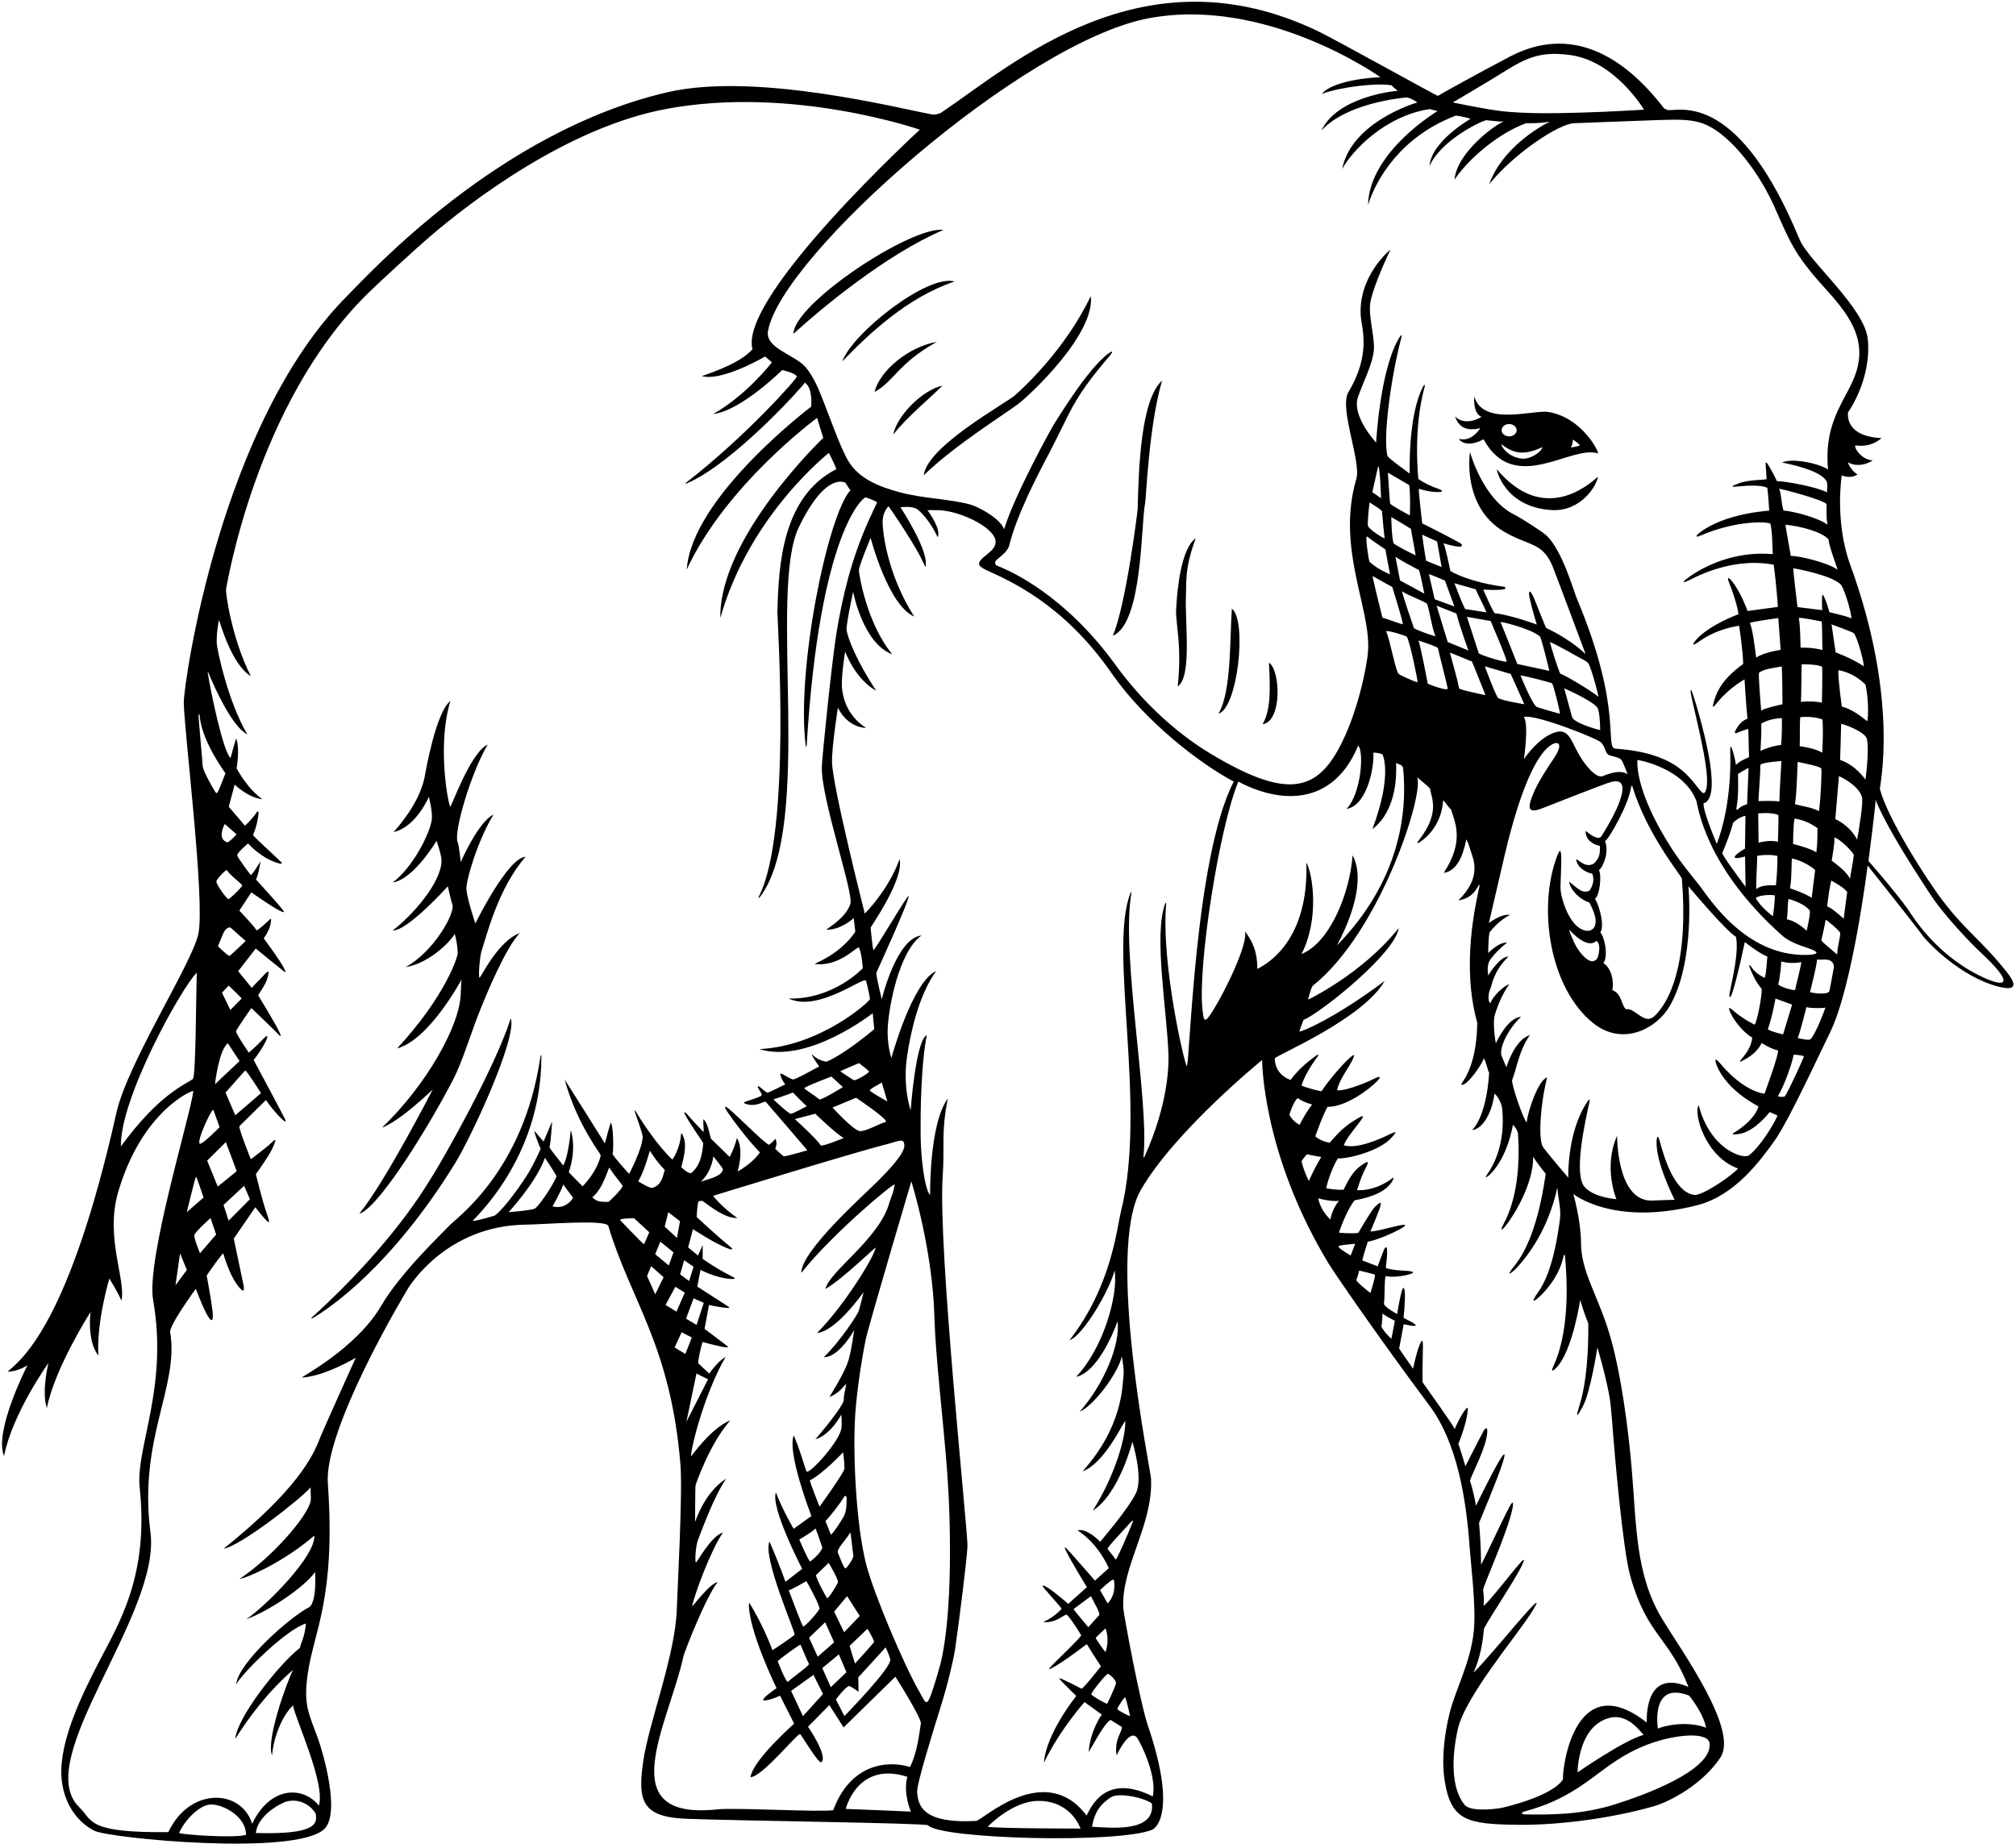 <?xml version="1.0" encoding="UTF-8"?>
<svg xmlns="http://www.w3.org/2000/svg" xmlns:xlink="http://www.w3.org/1999/xlink" width="493pt" height="451pt" viewBox="0 0 493 451" version="1.1">
<g id="surface1">
<path style=" stroke:none;fill-rule:nonzero;fill:rgb(0%,0%,0%);fill-opacity:1;" d="M 490.73 237.723 C 484.652 230.07 480.949 227.93 475.168 220.402 C 471.043 215.027 461.516 200.004 459.723 192.996 C 459.562 192.371 464.648 171.535 452.438 138.059 C 448.602 127.547 450.391 116.246 450.391 116.246 C 450.391 116.246 452.312 117.25 454.258 116.043 C 452.59 115.117 451.75 112.949 451.941 113.074 C 453.055 113.816 455.465 114.188 457.969 112.613 C 454.906 112.426 453.055 108.902 453.844 108.938 C 455.93 109.273 458.434 108.715 460.102 107.141 C 450.812 106.73 451.941 100.832 451.941 100.832 C 451.941 100.832 457.699 92.848 456.762 83.023 C 456.02 75.23 442.312 63.953 440.066 58.535 C 425.316 22.93 411.441 27.008 408.102 26.938 C 407.855 26.934 407.047 26.652 406.891 26.449 C 396.773 13.262 383.922 6.191 369.305 13.812 C 362.422 17.398 351.656 23.348 351.617 23.453 C 351.57 23.582 326.762 9.785 322.453 7.703 C 279.477 -13.047 247.406 15.984 230.16 27.555 C 229.879 27.746 228.766 28.133 228 28 C 220.676 26.73 185.117 17.508 163.281 22.547 C 121.945 32.086 90.234 67.035 85.016 72.25 C 53.828 103.43 45 167.008 44.945 171.629 C 44.871 177.43 50.238 220.371 48.504 228.438 C 46.973 235.578 31.195 260.004 28.477 272.125 C 17.047 323.062 5.598 332.352 1.844 335.473 C 4.297 335.504 6.711 333.922 6.711 333.922 C 6.711 333.922 -1.574 350.039 0.992 356.129 C 3 345.711 11.855 333.344 11.855 333.344 C 11.855 333.344 10.094 340.262 11.461 344.375 C 13.387 334.578 22.148 320.867 22.148 320.867 C 22.148 320.867 21.168 327.785 24.051 331.555 C 23.59 323.074 26.746 312.688 26.746 312.688 C 26.746 312.688 28.598 315.656 29.703 318.094 C 30.824 312.871 25.633 302.672 28.914 291.484 C 34.789 271.469 47.328 266.441 47.277 266.859 C 46.574 272.801 35.715 308.113 37.441 317.934 C 41.215 339.402 33.121 354.031 34.164 363.891 C 36.469 385.66 28.863 397.387 24.148 406.559 C 20.496 413.656 14.492 425.469 15.023 434.492 C 15.367 440.262 18.285 445.277 23.035 447.742 C 26.602 449.594 72.383 454.047 79.316 447.312 C 83.312 443.43 79.004 428.648 77.781 425.27 C 75.527 419.027 74.195 417.148 75.219 409.629 C 76.648 399.137 82.168 391.094 80.172 362.777 C 79.246 349.605 98.344 317.477 99.719 315.219 C 100.051 314.672 109.082 299.75 128.59 299.516 C 133.402 299.457 148.27 298.172 148.77 299.852 C 154.191 318.066 164.023 329.012 166.402 358.254 C 166.965 365.18 165.625 389.52 165.512 393.531 C 165.191 404.773 158.562 421.625 157.27 430.934 C 155.984 440.152 156.758 444.375 167.684 444.82 C 179.691 445.312 226.469 445.867 226.953 446.422 C 229.883 449.781 273.547 450.961 281.809 447.492 C 282.293 447.285 288.133 443.844 280.652 421.855 C 278.785 416.363 274.746 394.66 274.684 393.246 C 274.219 382.996 282.012 372.98 281.48 361.66 C 281.387 359.605 270.352 306.027 278.969 291.047 C 287.266 276.625 308.645 259.25 308.645 259.25 C 308.645 259.25 308.602 282.141 324.902 309.027 C 326.312 311.344 337.047 327.035 349.535 343.73 C 356.238 352.684 358.566 366.238 359.43 378.852 C 359.703 382.82 360.984 392.945 360.422 398.766 C 359.656 406.648 355.898 413.203 354.469 419.086 C 353.219 424.227 352.434 430.301 353.32 435.746 C 354.883 445.352 358.988 446.148 371.078 446.297 C 381.574 446.43 394.438 444.609 404.336 441.793 C 408.266 440.676 416.32 436.484 420.719 429.832 C 425.215 423.031 411.16 403.715 406.453 395.914 C 399.898 385.059 400.223 373.176 398.992 358.801 C 398.215 349.766 396.391 335.332 393.469 325.855 C 390.598 316.52 386.641 310.957 386.625 303.977 C 386.613 298.449 384.742 292.016 384.742 292.016 C 384.742 292.016 394.547 300.027 415.086 294.754 C 424.238 292.406 430.402 283.941 433.902 279.07 C 437.469 274.102 445.023 257.547 447.43 252.723 C 453.055 241.449 456.719 211.684 456.719 211.684 C 456.719 211.684 468.891 226.969 469.871 228.438 C 471.043 230.188 479.227 238.848 488.668 241.297 C 494.074 242.695 492.469 239.918 490.73 237.723 Z M 453.215 154.816 C 453.766 154.758 455.559 160.488 455.809 162.961 C 452.594 160.859 448.902 159.57 448.902 159.57 L 447.891 152.707 C 447.891 152.707 453.574 154.777 453.215 154.816 Z M 450.242 143.051 C 451.645 145.445 452.996 151.32 452.715 151.211 C 450.523 150.383 449.074 150.199 447.34 149.707 C 447.34 149.707 447.031 148.301 446.492 146.969 C 445.797 145.25 445.566 144.754 445.551 146.926 C 445.539 148.027 445.613 149.227 445.613 149.227 L 439.57 148.477 C 439.57 148.477 438.602 140.543 438.516 138.98 C 440.172 139.258 448.137 140.797 450.242 143.051 Z M 434.852 240.797 C 435.344 238.82 435.562 236.012 435.594 235.164 C 436.902 235.5 438.512 235.68 440.473 235.312 C 440.684 235.273 438.961 241.957 438.988 242.094 C 439.035 242.309 436.211 241.789 434.852 240.797 Z M 438.246 245.699 L 436.043 252.984 C 436.043 252.984 433.297 252.379 432.309 251.762 C 433.422 248.629 434.18 244.223 434.18 244.223 Z M 415.738 216.762 C 413.617 214.047 411.207 211.242 408.934 207.73 C 399.41 193.016 400.434 185.852 400.434 185.852 C 400.434 185.852 411.793 187.699 414.871 195.984 C 415.211 196.895 416.727 211.84 435.895 228.879 C 437.637 230.426 440.449 231.305 442.312 231.945 C 445.684 233.105 443.977 233.52 441.625 233.555 C 426.77 233.785 417.941 219.586 415.738 216.762 Z M 392.113 235.559 C 393.453 233.543 392.195 228.746 391.352 228.074 C 392.609 226.004 390.621 220.348 390.012 219.852 C 391.262 218.984 391.703 213.934 391.004 212.805 C 392.031 212.168 393.598 208.227 392.484 205.754 C 393.383 205.305 398.285 196.82 398.871 192.535 C 398.934 192.098 399.098 192.035 399.199 192.367 C 402.723 203.965 410.75 213.637 411.289 214.875 C 412.879 234.352 408.828 243.227 405.984 246.93 C 403.914 249.633 402.996 249.867 400.273 247.883 C 399.387 247.238 398.527 246.652 397.633 246.844 C 396.375 245.754 396.691 243.102 394.285 242.141 C 394.734 240.047 394.094 236.797 392.113 235.559 Z M 390.883 233.59 C 390.438 235.531 388.551 236.164 385.73 231.938 C 384.824 230.578 383.633 227.395 383.695 227.359 C 383.758 227.324 388.008 232.395 390.383 230.117 C 391.301 230.648 391.172 232.34 390.883 233.59 Z M 337.953 124.98 C 337.953 124.98 338.441 130.867 338.625 131.609 C 338.715 131.965 334.895 129.605 334.543 128.641 C 334.297 127.961 334.914 122.891 334.914 122.891 C 334.914 122.891 337.215 124.238 337.953 124.98 Z M 335.594 120.375 L 337 114.113 C 337.449 113.492 337.73 121.855 337.73 121.855 Z M 338.844 134.488 C 338.922 135.57 340.027 140.566 339.887 140.484 C 339.176 140.066 336.957 139.266 334.914 137.41 C 334.742 137.254 333.699 130.656 334.359 131.238 C 335.348 132.117 338.832 134.316 338.844 134.488 Z M 348.734 137.117 C 348.734 137.117 348.223 134.156 347.77 130.77 L 351.41 132.426 C 351.613 133.148 352.191 137.008 352.555 138.676 C 352.555 138.676 349.094 137.312 348.734 137.117 Z M 353.359 142.012 L 355.672 148.324 C 355.672 148.324 351.012 146.633 350.852 146.562 L 349.426 140.414 C 350.18 140.605 353.359 142.012 353.359 142.012 Z M 348.309 145.184 L 342.367 141.961 L 341.238 136.156 C 342.836 137.27 346.035 138.891 346.988 139.426 C 347.172 139.527 348.117 144.238 348.309 145.184 Z M 340.797 132.836 C 340.336 131.805 340.223 126.477 340.223 126.477 C 341.23 126.98 345.027 129.34 345.027 129.34 L 346.191 135.816 C 345.434 135.516 340.98 133.254 340.797 132.836 Z M 344.766 126.066 C 344.766 126.066 340.379 123.703 339.965 123.211 C 339.859 123.09 339.406 115.605 339.406 115.605 L 344.617 118.648 C 344.988 121.43 344.766 126.066 344.766 126.066 Z M 340.48 143.578 C 340.562 143.852 343.344 152.738 343.02 152.68 C 342.195 152.531 338.781 151.199 338.07 151.09 C 338.07 151.09 335.656 141.441 335.656 140.887 Z M 344.004 155.703 C 344.746 156.699 346.758 166.594 346.652 166.809 C 346.535 167.043 342.367 165.145 342.027 164.816 C 341.266 164.09 340.035 156.984 338.996 154.43 C 338.801 153.941 343.848 155.492 344.004 155.703 Z M 345.77 153.652 C 345.77 153.652 342.609 144.434 342.891 144.637 C 344.191 145.562 348.598 147.164 348.934 147.664 C 349.438 148.406 350.312 154.43 351.055 155.539 C 351.254 155.84 347.098 154.387 345.77 153.652 Z M 351.648 158.531 C 351.969 160.141 353.762 166.93 354.023 168.344 C 354.184 169.211 349.176 167.309 349.152 167.188 C 348.984 166.316 347.41 158.133 346.898 156.66 C 346.898 156.66 351.578 158.156 351.648 158.531 Z M 351.312 148.133 L 356.164 150.059 C 356.984 153.332 359.105 159.102 359.105 159.102 L 354.023 157.023 Z M 390.816 170.371 C 388.832 168.684 381.938 164.715 381.609 164.801 C 381.355 164.867 378.859 156.93 379.066 157.023 C 381.844 158.285 384.777 160.078 387.523 161.535 C 388.094 161.84 388.426 162.203 388.527 162.406 C 389.312 163.973 391.113 170.621 390.816 170.371 Z M 391.312 178.547 C 390.598 178.461 384.863 176.781 384.445 175.391 C 384.445 175.391 382.504 168.352 382.52 168.348 C 382.52 168.348 388.98 171.141 390.57 172.98 C 391.289 173.812 391.312 178.547 391.312 178.547 Z M 379.512 167.082 C 379.812 167.172 381.699 174.633 381.434 174.562 C 380.289 174.27 377.098 173.34 375.906 172.949 C 374.785 172.586 371.832 165.188 371.832 165.188 C 374.211 165.574 378.168 166.688 379.512 167.082 Z M 371.051 162.398 C 370.477 160.953 367.496 153.406 366.945 152.129 C 366.875 151.965 374.051 153.59 376.551 155.637 C 376.965 155.973 378.883 164.074 378.883 164.074 Z M 368.453 161.809 C 368.516 162.121 362.98 160.598 361.629 159.809 L 358.734 150.863 L 364.535 151.887 C 366.25 155.992 368.168 160.367 368.453 161.809 Z M 358.289 148.953 C 357.816 148.238 355.672 142.652 355.672 142.652 L 360.902 144.133 C 361.344 145.41 362.773 147.91 363.52 149.77 Z M 359.922 161.73 C 360.062 161.91 363.258 170.012 363.258 170.012 C 363.258 170.012 356.867 168.723 356.805 168.344 C 356.434 166.117 354.824 160.766 354.578 159.641 C 354.547 159.488 360.078 161.934 359.922 161.73 Z M 363.113 162.961 L 369.438 164.836 C 370.086 166.234 372.762 172.238 372.762 172.238 C 372.762 172.238 366.641 171.262 366.25 170.594 C 365.277 168.934 363.113 162.961 363.113 162.961 Z M 372.652 175.355 C 375.418 174.586 390.645 180.629 391.531 181.59 C 392.84 183.008 392.441 184.297 393.598 184.73 C 394.215 184.957 396.004 185.211 396.516 185.863 C 396.895 186.348 398.051 189.43 398.051 189.43 C 398.051 189.43 396.691 187.82 391.992 189.801 C 390.055 190.613 387.004 186.047 386.301 184.852 C 383.828 180.648 383.586 177.199 378.707 179.809 C 375.297 181.637 372.652 185.688 372.652 185.688 C 372.652 185.688 373.934 177.309 372.652 175.355 Z M 425.012 189.305 C 426.047 188.609 427.605 187.789 427.605 187.789 L 427.238 196.727 C 427.238 196.727 425.945 196.934 424.949 197.973 C 424.77 198.16 424.57 198.062 424.621 197.777 C 425.266 194.246 425 190.242 425.012 189.305 Z M 426.836 199.523 L 426.73 207.562 C 426.73 207.562 425.832 208.059 425.109 208.602 C 424.711 208.902 423.234 210.109 425.203 209.828 C 425.914 209.723 426.742 209.465 426.742 209.465 L 426.867 216.883 C 426.867 216.883 420.98 209.074 421.18 208.598 C 421.941 206.746 423.082 204.074 423.824 201.23 C 425.309 199.746 426.836 199.523 426.836 199.523 Z M 446.902 128.332 C 444.676 126.602 438.367 124.992 436.145 124.871 C 435.484 122.617 435.703 121.113 435.086 119.508 C 436.176 119.719 445.332 122.055 446.656 123.262 C 446.742 124.715 446.512 126.332 446.902 128.332 Z M 437.73 217.254 C 438.223 214.906 438.023 210.27 438.246 209.957 C 440.105 210.398 442.129 211.285 443.879 212.781 L 443.035 219.594 C 443.035 219.594 441.688 218.57 437.73 217.254 Z M 441.809 227.633 C 441.809 227.633 439.336 225.227 436.984 224.855 C 437.199 223 437.133 221.09 437.379 219.852 C 438.988 220.348 441.281 221.145 442.52 222.629 C 442.891 223.078 441.809 227.633 441.809 227.633 Z M 437.898 135.945 C 437.898 135.324 436.742 129.707 436.637 128.332 C 440.348 128.703 445.543 130.062 447.148 131.918 C 447.398 133.898 448.633 136.988 449.375 139.34 C 446.855 137.551 440 135.945 437.898 135.945 Z M 429.492 217.449 C 429.367 216.09 429.742 210.766 429.711 209.34 C 430.652 209.07 433.297 208.969 434.66 209.34 C 434.66 211.566 434.535 214.41 434.289 216.512 C 432.434 216.512 430.727 216.461 429.492 217.449 Z M 433.559 224.078 C 433.559 224.078 430.578 221.953 429.34 219.605 C 430.07 218.996 432.723 218.734 433.996 218.988 C 434.117 220.348 433.559 224.078 433.559 224.078 Z M 430.043 206.102 L 429.961 198.949 C 429.961 198.949 432.934 198.57 434.871 199.312 C 434.996 199.93 434.801 204.621 434.781 205.879 C 432.773 205.32 430.043 206.102 430.043 206.102 Z M 430.062 195.945 C 429.906 195.953 430.539 189.172 430.465 187.18 C 430.438 186.445 435.641 186.137 435.641 186.137 C 435.641 186.137 435.164 193.676 435.133 196.027 C 433.352 195.785 430.852 195.906 430.062 195.945 Z M 435.57 182.199 C 433.355 182.457 431.637 183.145 430.52 183.637 C 430.637 181.477 430.805 178.316 430.691 176.992 C 432.266 176.059 434.277 175.645 435.762 175.645 C 435.758 177.121 435.77 180.242 435.57 182.199 Z M 430.68 173.777 C 430.531 171.91 430.016 165.773 430.141 164.535 C 431.656 163.469 433.984 163.367 435.715 162.996 C 435.84 164.355 435.895 171.246 435.895 172.238 C 434.289 172.609 431.793 173.16 430.68 173.777 Z M 435.445 158.949 C 435.445 158.949 431.523 159.473 429.465 160.828 C 429.035 157.609 428.68 154.418 427.938 152.312 C 428.758 152.016 434.871 151.156 434.871 151.156 Z M 444.184 208.473 C 442.652 207.418 438.492 206.418 438.492 206.418 C 438.492 206.418 438.492 201.547 438.863 200.188 C 440.227 200.438 442.203 200.906 444.453 202.539 C 444.43 203.719 444.508 205.711 444.184 208.473 Z M 438.934 196.691 C 439.418 194.121 439.52 187.555 439.605 186.336 C 440.422 186.547 444.777 187.312 445.395 187.934 C 445.52 189.539 445.246 195.07 444.828 198.383 C 443.035 197.445 440.785 197.188 438.934 196.691 Z M 440.324 158.398 C 440.27 156.945 440.258 153.113 439.887 151.133 C 440.641 150.996 444.547 151.848 445.512 152.008 C 445.609 153.406 445.598 157.496 445.672 158.973 C 443.137 158.363 441.809 158.398 440.324 158.398 Z M 445.531 171.855 C 444.539 171.609 442.508 171.418 440.402 171.664 C 440.527 170.551 440.492 164.516 440.594 162.469 C 442.73 162.48 444.473 162.566 445.586 163.062 C 445.711 165.039 445.531 170.758 445.531 171.855 Z M 440.102 182.504 C 440.227 180.277 440.031 178.086 440.246 175.398 C 440.77 175.363 443.328 175.113 445.664 175.949 C 445.879 178.523 445.727 181.902 445.621 184.074 C 443.77 183.082 441.773 182.742 440.102 182.504 Z M 364.281 19.703 C 372.066 14.977 375.18 12.246 384.051 13.473 C 395.012 14.988 402.039 26.828 402.039 26.828 C 402.039 26.828 392.828 27.391 386.633 27.539 C 383.449 27.617 373.07 28.031 366.145 27.043 C 361.699 26.406 355.262 25.062 355.262 25.062 C 355.262 25.062 361.438 21.434 364.281 19.703 Z M 280.559 4.535 C 309.562 -1.125 337.574 18.879 337.574 18.879 C 337.574 18.879 326.453 19.234 323.234 22.953 C 328.051 21.23 336.586 20.242 340.297 20.859 C 340.914 21.602 340.996 21.434 341.777 22.219 C 340.133 22.301 326.812 23.949 323.145 31.957 C 327.555 26.918 337.203 24.445 344.129 23.828 C 345.734 24.32 346.602 25.062 346.602 25.062 C 346.602 25.062 330.523 29.641 328.219 41.34 C 330.648 36.812 338.812 28.277 349.695 26.672 C 350.164 26.852 351.551 27.164 351.551 27.164 C 351.551 27.164 334.852 37.062 334.539 50.156 C 336.461 43.984 342.398 33.473 356.004 28.277 C 357.609 28.402 359.621 29.051 359.621 29.051 C 359.621 29.051 349.941 34.586 349.598 40.621 C 352.043 34.836 360.949 30.137 363.422 29.395 C 364.859 29.527 366.547 29.766 367.707 29.754 C 365.727 30.371 356.25 37.309 355.699 43.926 C 358.969 39.039 366.145 32.73 373.191 30.137 C 374.902 30.156 376.656 30.137 379.004 29.766 C 376.16 31.125 367.258 36.441 364.172 45.051 C 370.348 37.434 381.23 30.258 384.941 30.137 C 387.051 30.062 395.473 29.715 402.645 29.469 C 412.316 29.141 415.75 28.75 420.945 32.84 C 426.93 37.551 431.727 45.629 433.793 50.293 C 437.629 58.949 438.738 62.164 446.035 70.203 C 451.574 76.305 456.434 82.238 454.074 90.488 C 452.098 97.414 445.914 102.113 447.027 114.852 C 445.543 113.613 438.633 111.859 435.781 113.109 C 440.594 114.109 445.789 115.594 446.777 117.945 C 446.953 118.816 446.766 119.52 446.777 120.418 C 444.383 119.094 436.504 117.664 434.523 117.664 C 434.34 117.355 434.031 116.578 433.621 115.824 C 431.223 111.426 431.797 112.98 431.941 115.988 C 431.969 116.492 432.027 116.863 432.027 117.18 C 431.113 117.484 427.719 117.219 425.027 118.281 C 423.113 119.035 423.211 119.168 425.207 118.965 C 428.766 118.605 431.109 118.77 432.176 119.305 C 432.422 120.664 432.641 124.898 432.641 124.898 C 432.641 124.898 421.785 125.484 415.613 130.301 C 414.516 131.16 414.641 131.52 415.855 130.988 C 423.289 127.758 430.77 127.359 432.93 128.039 C 433.422 130.145 433.398 133.09 433.523 135.52 C 423.969 134.719 416.504 138.59 412.797 141.305 C 411.07 142.574 411.508 142.703 413.34 141.766 C 417.762 139.504 425.461 136.555 433.746 138.102 C 434.48 143.578 434.762 148.438 434.762 148.438 L 427.348 149.43 C 427.348 149.43 425.617 144.52 423.32 141.891 C 422.602 141.066 422.371 141.305 422.742 142.246 C 424.926 147.793 425.137 150.223 425.137 150.223 C 425.137 150.223 417.992 152.812 414.781 156.477 C 413.656 157.762 413.965 158.012 415.27 157.062 C 420.078 153.555 425.293 153.059 425.293 153.059 C 425.293 153.059 426.262 159.422 426.281 162.391 C 421.52 165.836 420.016 168.695 419.254 171.156 C 418.594 173.297 418.762 173.324 420.129 171.621 C 422.824 168.27 426.609 166.156 426.609 166.156 C 426.609 166.156 426.957 172.18 427.336 175.777 C 425.891 176.301 425.156 177.355 424.602 178.289 C 423.945 179.395 424.297 179.523 425.012 179.148 C 425.742 178.824 426.641 178.516 427.52 178.273 C 427.625 179.262 427.609 183.527 427.734 185.012 C 427.77 185.453 426.004 185.594 424.52 187.078 C 424.27 185.348 423.023 180.398 423.121 183.793 C 423.527 197.84 419.816 206.371 419.816 206.371 C 419.816 206.371 416.355 198.211 416.602 196.477 C 419.27 195.715 418.562 189.922 418.336 187.867 C 417.691 182.102 414.852 172.148 413.77 169.184 C 413.547 168.566 413.344 168.785 413.43 169.305 C 414.094 173.301 418.203 188.035 417.34 192.555 C 416.969 194.508 416.488 194.266 415.398 192.891 C 412.762 189.57 409.277 184.125 395.207 183.121 C 392.113 183.121 397.188 173.969 385.652 146.508 C 384.758 144.379 382.145 134.891 378.293 131.074 C 377.383 130.172 372.145 126.773 370.281 125.848 C 362.559 122.023 359.473 110.531 359.473 110.531 C 359.473 110.531 357.363 123.758 367.664 129.945 C 373.656 133.539 377.094 132.496 379.598 138.312 C 380.09 139.453 387.762 160.008 387.762 160.008 C 387.762 160.008 384.406 156.535 378.172 153.629 C 377.934 153.52 376.066 148.461 375.082 146.191 C 374.141 144.023 373.633 144.27 374.094 146.41 C 374.656 149.047 375.816 152.754 375.816 152.754 C 375.816 152.754 369.547 150.414 365.594 149.992 C 365.164 149.945 362.727 144.188 362.727 144.188 C 362.727 144.188 366.387 144.461 367.824 144.102 C 368.367 143.969 368.152 143.555 367.773 143.504 C 359.773 142.457 354.734 139.898 354.656 139.559 C 354.59 139.242 353.352 133.125 352.949 132.852 C 352.949 132.852 354.75 133.465 356.582 133.691 C 357.348 133.785 358.18 133.438 356.812 132.676 C 354.133 131.176 347.793 128.004 347.793 128.004 C 347.793 128.004 346.84 119.898 346.973 119.551 C 346.973 119.551 349.746 120.426 351.855 120.348 C 353.16 120.297 352.566 119.867 352.176 119.73 C 349.645 118.832 347.938 117.945 346.828 117.105 C 346.914 117.168 345.426 105.27 348.414 94.516 C 348.531 94.094 348.301 94.004 348.078 94.414 C 344.23 101.551 344.746 115.824 344.746 115.824 C 344.746 115.824 339.449 112.055 339.305 111.516 C 338.117 107.039 340.191 92.047 342.688 82.574 C 342.887 81.816 342.676 81.797 342.23 82.516 C 337.453 90.203 336.527 108.238 336.527 108.238 C 336.527 108.238 330.402 101.742 332.113 97.012 C 333.66 92.727 335.656 89.043 335.965 85.598 C 336.242 82.523 334.57 77.27 335.102 74.039 C 335.789 69.832 340.039 61.023 340.039 61.023 C 340.039 61.023 332.133 67.359 332.762 77.227 C 332.957 80.348 335.406 86.465 329.73 95.93 C 327.434 99.766 332.91 112.922 331.691 117.086 C 326.691 134.145 335.328 148.809 334.539 159.328 C 334.242 163.336 331.855 174.91 327.375 183.113 C 321.52 193.84 314.086 195.102 296.285 184.484 C 286.836 178.848 278.75 170.84 272.77 162.59 C 260.473 145.629 247.32 139.703 243.816 138.355 C 243.23 138.133 243.23 137.348 243.68 136.957 C 244.707 136.066 246.445 134.84 246.797 133.402 C 248.512 126.371 253.379 116.801 256.41 111.129 C 257.746 108.621 260.566 102.801 261.355 101.258 C 264.016 96.07 266.664 92.562 271.637 86.703 C 272.195 85.922 272.082 85.738 271.227 86.34 C 266.098 89.961 258.676 102.363 257.961 103.406 C 257.156 104.586 247.91 121.449 245.559 129.445 C 244.57 126.727 239.098 123.867 237.238 123.379 C 231.895 121.98 225.688 121.922 220.098 120.418 C 214.742 118.977 210.059 117.035 207.465 112.777 C 205.438 109.461 202.602 101.023 200.258 95.395 C 199.348 93.207 197.895 90.711 196.805 89.574 C 194.07 86.719 187.066 85.051 187.805 80.965 C 191.145 62.414 250.137 10.469 280.559 4.535 Z M 48.555 175.16 C 48.555 174.598 48.777 174.375 48.836 175.105 C 49.312 181.309 55.133 189.109 55.133 189.109 C 55.133 189.109 53.785 192.656 53.391 193.441 C 52.996 194.23 52.883 194.004 52.602 193.609 C 52.32 193.219 49.621 188.551 49.566 187.367 C 49.508 186.188 48.555 175.723 48.555 175.16 Z M 53.25 290.203 L 50.66 283.871 L 55.223 279.324 L 57.891 286.449 Z M 59.707 290.012 L 61.109 293.301 L 55.906 298.543 L 54.66 294.703 Z M 52.855 301.934 L 48.91 306.516 C 48.91 306.516 47.344 302.777 47.535 302.047 C 47.75 301.227 51.488 297.902 51.488 297.902 Z M 57.531 272.766 L 55.16 267.219 C 55.16 267.219 59.883 261.812 59.984 261.84 C 60.438 261.953 63.832 267.363 63.832 267.363 Z M 52.566 265.18 C 52.566 265.18 53.492 256.832 55.719 255.16 L 58.582 259.508 Z M 54.285 242.789 L 55.902 241.062 C 56.742 241.766 59.113 244.195 59.113 244.195 L 56.332 247.016 Z M 56.184 233.77 C 55.891 234.012 53.305 231.414 53.305 231.414 C 53.305 231.414 54.605 228.188 54.789 227.891 C 55.344 226.992 56.113 226.594 56.488 226.953 C 57.398 227.809 60.086 230.141 60.086 230.141 C 60.086 230.141 57.012 233.09 56.184 233.77 Z M 55.961 219.898 C 55.609 220.164 52.727 216.148 52.914 215.531 C 53.113 214.879 55.316 212.469 55.531 212.863 C 56.117 213.945 58.488 215.59 59.227 216.52 C 59.398 216.734 57 219.102 55.961 219.898 Z M 55.531 206 C 52.91 205.074 54.977 201.531 54.977 201.531 C 54.977 201.531 56.617 202.973 57.855 204.066 C 57.855 204.066 55.957 206.152 55.531 206 Z M 52.195 271.488 C 52.371 271.922 53.699 275.684 53.699 275.684 C 53.699 275.684 49.523 279.949 48.879 279.719 C 47.895 279.367 51.887 270.742 52.195 271.488 Z M 47.184 263.883 C 45.516 265.18 39.023 267.406 29.562 280.391 C 29.309 268.512 44.586 241.246 48.113 237.91 C 47.926 244.402 47.898 262.797 47.184 263.883 Z M 47.926 287.812 C 48.098 287.77 49.777 292.895 49.777 292.895 L 45.676 296.461 C 45.676 296.461 47.754 287.855 47.926 287.812 Z M 44.031 306.551 L 45.699 310.598 L 42.918 314.34 Z M 43.793 448.309 C 45.102 445.254 48.812 441.324 51.648 441.324 C 54.484 441.324 60.16 444.16 60.16 448.746 C 57.543 449.617 44.883 448.746 43.793 448.309 Z M 62.562 448.309 C 62.996 444.598 66.926 441.98 69.328 440.887 C 71.727 439.797 75.219 440.453 77.184 443.508 C 77.621 445.906 77.621 448.746 62.562 448.309 Z M 130.805 295.57 C 130.125 296.023 124.391 296.461 124.391 296.461 C 124.391 296.461 131.211 289.078 133.262 283.176 C 134.043 284.434 134.676 285.199 136.047 287.562 C 136.336 288.062 132.219 294.625 130.805 295.57 Z M 135.117 295.047 C 135.117 295.047 137.039 291.758 137.75 289.691 C 138.828 291.336 139.652 292.098 140.129 293.008 C 138.07 296.09 135.117 295.047 135.117 295.047 Z M 142.465 290.148 L 139.086 286.715 C 141.148 280.676 139.59 276.285 139.57 276.496 C 138.934 283.32 137.73 285.043 137.73 285.043 C 137.176 284.262 134.285 280.816 134.375 280.578 C 134.66 279.836 135.023 274.27 135.023 274.27 L 132.93 279.188 C 131.906 278.074 130.602 276.383 130.664 276.68 C 130.98 278.145 132.211 280.98 132.211 280.98 C 132.211 280.98 130.566 284.758 128.965 287.285 C 126.062 291.879 122.004 296.934 120.828 297.352 C 120.566 297.445 115.84 298.812 115.641 298.57 C 115.477 298.379 132.41 283.574 132.391 258.41 C 132.391 257.918 132.238 257.922 132.164 258.414 C 128.043 286.539 111.559 297.883 109.789 299.844 C 108.496 301.277 97.98 311.195 93.246 319.32 C 87.07 329.922 73.25 336.953 73.812 336.922 C 79.465 336.602 86.992 332.078 86.992 332.078 C 86.992 332.078 78.879 350.039 78.266 351.668 C 76.613 356.066 72.602 364.43 54.711 378.75 C 58.758 378.203 73.922 366.281 75.949 363.777 C 75.938 365.914 76.125 366.285 75.949 367.227 C 75.012 371.105 66.477 380.941 58.496 386.219 C 62.582 385.207 70.898 380.766 76.867 375.559 C 77.203 380.582 65.18 392.625 60.242 396.031 C 65.922 393.926 74.457 388.176 77.051 384.465 C 77.238 387.805 77.051 391.699 75.754 392.996 C 70.875 395.438 58.258 406.703 57.758 411.918 C 59.477 408.926 70.188 398.379 74.828 397.078 C 74.457 400.602 73.715 401.344 73.344 403.016 C 67.961 407.281 57.934 420.133 57.52 425.309 C 60.914 419.898 65.504 413.801 71.672 408.395 C 70.141 411.391 64.949 425.75 66.547 429.316 C 66.848 424.906 69.074 419.527 71.648 417.098 C 72.23 420.453 79.648 436.223 77.98 441.602 C 74.086 436.777 66.105 436.777 61.656 446.055 C 59.059 437.52 46.367 436.961 41.172 448.09 C 21.094 448.309 22.75 445.258 19.359 441.973 C 7.484 430.473 39.395 394.852 36.797 374.816 C 33.809 351.766 43.844 339.199 41.617 325.844 C 41.336 324.141 47.879 315.207 47.879 315.207 C 47.879 315.207 49.242 318.879 50.418 321.152 C 51.82 323.863 52.316 323.176 51.926 320.223 C 51.527 317.191 50.539 311.945 50.539 311.945 C 50.539 311.945 54.5 306.215 54.605 306.582 C 55.754 310.473 56.969 312.785 57.949 314.152 C 60.465 317.656 59.453 313.82 59.453 313.82 L 57.168 302.93 L 62.438 295.27 C 62.438 295.27 63.438 296.562 64.375 297.648 C 66.195 299.758 66.008 299.023 65.254 296.867 C 64.109 293.582 62.57 287.168 62.57 287.168 C 62.57 287.168 65.688 282.906 66.566 280.973 C 68.242 277.277 66.867 279.141 65.477 280.293 C 63.656 281.801 61.336 283.523 61.336 283.523 C 61.336 283.523 58.371 276.117 58.531 275.453 L 65.039 269.035 C 65.039 269.035 66.578 271.41 68.961 273.719 C 69.652 274.387 70.141 274.578 69.652 273.598 C 68.793 271.867 62.027 259.242 62.027 259.242 C 62.027 259.242 63.371 257.633 64.551 255.496 C 65.77 253.293 65.758 252.566 63.82 254.66 C 62.809 255.754 60.855 257.453 60.855 257.453 C 60.855 257.453 57.711 252.883 57.727 252.254 C 57.734 251.809 61.465 246.531 61.465 246.531 C 61.465 246.531 67.277 252.094 68.043 252.934 C 68.797 253.762 68.785 253.441 68.379 252.547 C 67.328 250.23 63.266 243.699 63.172 243.508 C 63.035 243.219 65.016 240.977 65.508 238.855 C 65.738 237.855 65.922 236.988 64.691 238.324 C 63.5 239.621 62.16 240.875 61.566 241.625 L 58.242 237.52 L 62.543 231.984 C 62.543 231.984 67.5 236.066 69.207 237.402 C 69.891 237.938 69.977 237.812 69.613 237.086 C 68.504 234.867 64.496 229.508 64.496 229.508 C 65.531 228.039 66.012 226.852 66.18 225.895 C 66.453 224.344 66.27 224.57 65.48 225.34 C 64.379 226.406 62.84 227.629 62.781 227.547 C 61.738 226.07 58.527 222.711 58.527 222.711 L 61.469 218.246 C 61.469 218.246 66.312 221.699 68.461 222.758 C 69.535 223.285 69.77 223.27 68.844 222.141 C 67.195 220.121 62.598 215.109 62.598 215.109 C 63.34 213.621 63.695 210.641 63.695 210.641 C 63.695 210.641 61.535 214.301 61.285 213.977 C 60.914 213.504 58.047 209.703 58 209.168 C 57.945 208.59 60.664 206.277 60.664 206.277 C 60.664 206.277 64.023 210.16 68.453 211.223 C 68.719 211.285 69.117 211.188 68.773 210.852 C 67.109 209.23 61.801 204.418 61.883 204.219 C 62.852 201.93 63.137 199.934 63.223 198.898 C 63.285 198.172 62.898 198.469 62.754 198.691 C 61.695 200.344 59.906 201.949 59.906 201.949 L 55.945 197.309 L 57.387 191.887 C 57.387 191.887 60.543 195.055 64.195 195.48 C 60.543 193.016 57.855 187.914 57.855 187.914 C 57.855 187.914 58.734 183.242 57.758 180.586 C 57.016 182.812 56.703 184.363 56.371 185.402 C 54.504 183.633 51.473 168.871 50.844 164.812 C 50.75 164.215 50.828 164.199 51.062 164.766 C 52.316 167.797 56.621 177.621 60.492 179.633 C 55.719 171.496 53.281 159.5 53.047 157.781 C 52.797 155.926 53.418 151.66 53.578 151.695 C 53.684 151.719 56.461 162.406 61.348 165.383 C 56.645 156.098 55.078 144.785 55.293 144.012 C 55.477 143.348 62.578 98.695 89.918 71.797 C 92.977 68.789 101.797 60.727 104.973 57.996 C 115.598 48.859 139.062 31.121 162.848 26.66 C 193.738 20.859 224.938 31.719 224.938 31.719 C 224.938 31.719 180.508 72.555 184.02 85.406 C 181.992 87.645 178.527 89.621 171.637 91.988 C 176.617 93.363 187.105 87.191 187.105 87.191 L 188.762 88.621 C 188.762 88.621 182.73 96.547 174.418 101.25 C 181.191 100.508 191.281 90.5 191.281 90.5 C 191.281 90.5 194.566 91.215 194.852 92.098 C 194.992 92.52 182.363 106.766 167.777 118.051 C 167.562 118.219 167.621 118.359 167.867 118.258 C 179.246 113.488 196.379 94.426 196.832 93.578 C 198.844 94.938 198.367 99.461 198.367 99.461 C 198.367 99.461 169.129 121.531 167.938 139.289 C 177.539 118.562 199.82 102.203 199.82 102.203 L 201.316 107.102 C 201.316 107.102 175.809 131.426 176.156 151.137 C 183.227 125.984 202.707 110.762 202.707 110.762 C 202.707 110.762 204.254 113.863 204.531 114.734 C 191.211 121.543 190.398 138.352 190.109 149.711 C 190.062 151.445 193.602 203.484 185.633 219.148 C 185.34 219.723 185.543 219.785 185.93 219.27 C 199.121 201.539 187.77 144.668 195.348 128.949 C 202.027 115.098 206.727 118.066 206.727 118.066 C 207.969 119.887 207.504 119.383 207.969 119.887 C 202.406 126.02 194.695 163.66 197.027 182.355 C 197.078 182.766 197.246 182.68 197.273 182.25 C 200.473 129.562 211.242 121.648 211.602 121.664 C 212.316 121.695 214.508 122.82 214.508 122.82 C 214.508 122.82 213.277 125.402 212.348 127.484 C 208.16 136.863 206.016 145.898 204.531 154.965 C 203.457 161.562 201.031 185.086 200.973 187.645 C 200.789 195.242 208.82 218.574 207.957 221.016 C 207.711 221.703 207.219 223.934 202.039 227.359 C 205.516 227.57 208.766 224.551 208.766 224.551 L 209.164 227.836 C 209.164 227.836 206.477 232.59 199.191 235.73 C 205.258 236.645 209.711 231.141 210.066 231.785 C 210.719 232.977 210.992 236.797 210.992 236.797 C 210.992 236.797 203.902 244.465 192.875 244.215 C 200.012 247.668 211.344 238.676 211.77 239.863 C 212.023 240.578 212.754 243.961 212.742 244.352 C 212.727 244.875 200.789 255.844 185.699 256.586 C 197.574 260.293 213.418 247.805 213.418 247.805 L 213.793 251.703 C 213.793 251.703 206.754 257.715 202.184 259.633 C 201.957 259.727 200.047 259.305 198.91 258.172 C 198.453 257.715 198.492 257.922 198.719 258.363 C 199.105 259.113 200.328 260.824 200.328 260.824 C 198.965 261.543 194.41 264.133 193.863 264.004 C 193.453 263.91 192.242 263.223 191.43 262.742 C 190.977 262.477 190.711 262.57 190.852 262.992 C 191.062 263.641 191.453 264.586 192.055 265.184 C 192.055 265.184 188.102 267.191 187.715 267.238 C 187.406 267.273 186.391 266.297 185.742 265.781 C 185.492 265.586 185.184 265.727 185.344 266.012 C 185.715 266.672 186.512 267.742 186.195 267.961 C 185.57 268.398 183.641 268.992 182.535 269.359 C 181.598 269.676 181.883 269.84 182.664 270.066 C 185.078 270.762 186.973 269.176 187.273 269.492 C 187.727 269.965 197.43 281.332 197.43 281.332 C 197.43 281.332 192.023 282.914 191.699 282.805 C 191.387 282.695 189.574 280.957 189.574 280.957 C 189.574 280.957 190.262 279.504 189.574 278.508 C 189.543 278.766 188.113 280.055 187.984 279.988 C 186.617 279.262 180.906 273.465 178.34 271.277 C 177.242 270.344 176.953 270.496 177.773 271.754 C 179.281 274.062 182.984 278.926 185.836 281.855 C 185.836 281.855 184.227 284.387 180.383 286.512 C 180.383 286.512 182.035 281.105 180.195 278.352 C 179.641 280.762 178.438 282.953 178.438 282.953 C 178.438 282.953 176.66 281.238 173.922 278.555 C 173.621 278.258 173.309 274.934 172.035 273.715 C 171.848 274.824 172.316 277.156 171.945 276.766 C 170.898 275.66 169.141 273.84 168.098 272.574 C 167.488 271.836 167.133 271.82 167.547 272.629 C 168.699 274.891 171.988 279.398 171.973 279.621 C 171.754 281.887 171.434 284.91 169.066 286.883 C 168.684 287.078 167.633 286.52 166.613 285.441 C 167.191 283.273 167.938 280.27 167.223 278.309 C 166.676 276.812 166.57 276.891 166.484 277.996 C 166.359 279.637 165.348 282.469 164.41 283.602 C 160.723 280.117 156.977 274.34 155.605 272.039 C 155.23 271.41 155.094 271.484 155.324 272.141 C 155.891 273.75 157.195 277.551 157.176 278.008 C 157.043 281.133 153.84 287.109 153.84 287.109 C 153.84 287.109 149.73 282.582 149.809 282.207 C 150.121 280.617 149.914 275.141 149.402 274.641 C 149.254 274.496 147.918 279.648 147.918 279.648 C 147.918 279.648 138.027 263.852 138.086 264.066 C 141.238 275.383 146.988 282.203 146.902 282.602 C 145.996 286.711 142.465 290.148 142.465 290.148 Z M 206.129 265.875 C 206.129 265.875 201 269.035 200.379 268.914 C 200.742 268.984 197.465 266.902 196.684 266.188 C 196.387 265.91 203.309 263.297 203.309 263.297 Z M 205.488 262.027 C 205.398 261.969 210.062 260.008 210.062 260.008 C 210.062 260.008 212.566 261.922 212.52 262.066 C 212.363 262.559 209.395 264.285 208.836 264.188 C 208.598 264.148 206.578 262.727 205.488 262.027 Z M 197.32 270.535 C 197.168 270.641 193.699 272.477 193.414 272.414 C 192.605 272.234 189.129 268.887 189.129 268.887 C 189.129 268.887 192.762 267.688 193.906 267.211 C 193.906 267.211 197.004 270.414 197.32 270.535 Z M 199.359 272.391 C 200.918 273.859 204.324 277.125 206.309 278.336 C 206.309 278.336 200.891 280.594 200.652 280.105 C 200.039 278.836 194.379 273.707 194.379 273.707 Z M 203.586 270.875 L 209.355 268.48 C 209.355 268.48 215.305 272.461 216.555 274 C 216.73 274.219 216.645 274.426 216.344 274.496 C 215.051 274.812 211.594 276.824 210.223 276.633 C 208.633 276.402 203.586 270.875 203.586 270.875 Z M 212.777 266.828 C 212.289 266.461 214.82 265.324 215.629 264.746 L 217 269.391 C 217 269.391 213.906 267.676 212.777 266.828 Z M 176.777 285.953 C 176.656 287.488 174.172 288.152 171.406 288.98 C 174.113 286.52 174.445 282.805 174.445 282.805 C 174.445 282.805 176.797 285.73 176.777 285.953 Z M 167.77 322.504 L 169.605 317.539 L 172.102 318.637 L 170.348 324.043 Z M 173.148 337.344 L 167.848 347.75 L 170.316 335.926 Z M 168.516 313.305 L 166.324 311.676 L 167.312 308.215 L 169.609 309.816 Z M 161.48 303.676 L 164.695 306.293 L 163.559 309.5 L 160.223 306.75 Z M 159.559 290.523 C 158.914 290.723 156.082 288.926 156.082 288.926 C 157.727 286.098 158.902 281.414 158.902 281.414 C 158.902 281.414 160.531 284.102 162.574 286.141 C 162.102 287.449 161.945 289.781 159.559 290.523 Z M 162.539 299.992 L 163.43 296.461 L 166.285 298.68 L 165.555 302.777 Z M 148.848 293.934 C 147.676 293.973 146.805 293.934 146.246 293.746 C 145.855 293.617 144.688 292.938 144.938 292.738 C 147.621 290.562 148.836 285.273 149.035 285.605 C 150.031 287.273 152.301 289.898 152.266 290.043 C 152.027 291.027 148.848 293.934 148.848 293.934 Z M 151.629 298.344 C 151.777 297.965 155.055 297.941 155.055 297.941 L 158.773 301.383 C 158.773 301.383 157.539 304.324 157.445 304.312 C 157.316 304.297 151.594 298.426 151.629 298.344 Z M 160.23 316.555 L 158.23 312.062 L 159.23 309.676 L 162.277 312.367 Z M 165.152 314.711 L 167.457 316.145 L 165.43 320.793 L 162.758 319.164 Z M 164.984 329.551 L 166.695 325.816 L 169.18 327.125 L 167.598 331.148 Z M 175.375 442.531 C 149.234 445.309 163.5 421.754 167.133 405.098 C 167.359 404.062 172.59 390.586 175.504 386.93 C 173.332 387.434 169.207 393.23 169.27 392.844 C 169.68 390.363 173.891 378.898 176.82 374.797 C 173.703 375.746 170.27 382.562 170.145 382.16 C 169.871 381.293 170.215 377.852 170.695 376.602 C 171.852 373.602 174.816 365.543 177.605 361.641 C 172.219 364.984 169.984 372.258 169.984 372.258 C 169.984 372.258 169.992 363.648 170.094 363.266 C 170.164 362.98 173.52 353.113 178.59 347.395 C 173.891 349.219 168.973 356.309 168.973 356.238 C 169.031 353.656 172.379 340.633 177.426 331.891 C 175.309 333.105 173.465 335.941 173.465 335.941 C 173.465 335.941 170.832 333.543 170.789 333.453 C 170.52 332.902 171.777 328.215 171.777 328.215 C 171.777 328.215 176.426 329.488 177.59 329.527 C 178.008 329.543 178.188 329.469 177.898 329.246 C 176.395 328.062 172.293 325.016 172.293 325.016 L 173.371 319.18 C 173.371 319.18 176.707 319.867 177.926 319.891 C 178.73 319.91 178.199 319.621 177.824 319.371 C 176.008 318.188 170.512 314.656 170.512 314.656 C 170.617 314.152 171.309 310.574 171.309 310.574 C 171.309 310.574 174.957 312.539 178.602 312.789 C 180.281 312.902 179.68 312.516 178.887 312.125 C 175.234 310.316 171.828 307.883 171.828 307.883 L 171.848 304.508 L 170.703 307.066 L 168.281 305.07 L 169.457 300.609 C 169.457 300.609 175.078 304.371 178.301 305.441 C 179.387 305.801 179.172 305.398 178.449 304.812 C 175.09 302.07 170.363 297.645 170.363 297.645 C 170.363 297.645 170.492 294.934 170.762 293.953 C 170.816 293.762 171.488 293.59 171.867 293.758 C 173.605 294.992 177.277 298.031 180.312 297.887 C 176.672 295.418 174.379 292.469 174.379 292.469 C 174.379 292.469 209.078 281.789 216.77 279.871 C 219.859 279.098 221.109 278.148 221.152 280.199 C 221.195 282.246 216.855 286.66 214.672 288.867 C 211.719 291.859 195.918 305.855 195.945 311.32 C 203.57 301.727 218.379 289.387 218.781 289.691 C 218.598 291.152 218.227 292.078 217.535 293.969 C 215.258 302.84 202.75 310.941 201.863 315.238 C 206.031 312.891 214.238 304.766 214.148 305.152 C 213.488 308.074 205.797 320.09 199.781 326.023 C 204.547 325.59 211.18 316.012 211.18 316.012 C 211.18 316.012 210.352 319.508 209.992 320.648 C 209.73 321.473 205.605 327.883 201.473 331.934 C 205.242 331.965 208.871 325.312 208.871 325.312 C 208.871 325.312 208.324 329.793 207.562 332.434 C 206.977 334.469 205.68 337 202.824 341.695 C 205.328 340.605 205.984 339.383 206.91 338.457 C 207.031 338.34 206.219 341.781 206.34 342.289 C 206.539 343.094 203.387 347.359 199.402 352.023 C 203.199 350.887 205.734 345.969 205.734 345.969 C 205.734 345.969 205.902 347.762 205.789 349.117 C 205.508 352.516 197.672 360.859 197.23 359.859 C 196.617 358.465 195.812 354.988 194.109 351.07 C 192.391 355.242 198.426 370.781 198.426 370.781 L 194.082 373.902 C 194.082 373.902 191.516 369.621 189.727 365 C 188.414 368.828 196.172 383.703 196.172 383.703 L 192.07 386.875 C 192.07 386.875 190.781 383 188.176 377.043 C 186.414 380.707 194.383 398.918 194.324 399.754 C 194.305 400.07 188.906 403.609 188.906 403.609 C 188.906 403.609 186.59 397.254 183.16 391.918 C 182.75 398.238 189.898 412.875 189.898 412.875 C 189.898 412.875 188.738 413.676 187.875 414.379 C 186.008 415.902 186.246 416.258 188.574 415.566 C 189.574 415.27 190.754 414.719 190.754 414.719 L 194.211 421.562 C 194.211 421.562 184.152 430.406 183.52 434.66 C 186.48 434.559 195.242 423.555 195.695 424.125 C 196.438 425.062 200.23 431.492 200.852 430.98 C 202.59 429.555 197.598 422.312 197.598 422.312 L 202.812 417.02 L 206.297 422.477 L 218.961 410.082 C 218.961 410.082 225.422 420.227 225.191 421.551 C 224.703 424.387 224.43 428.172 222.555 432.168 C 216.863 430.41 207.914 431.504 203.766 442.719 C 200.605 443.27 179.895 442.051 175.375 442.531 Z M 206.43 399.211 L 203.988 394.176 L 207.148 390.371 L 210.25 395.223 Z M 212.105 398.379 C 212.105 398.379 212.934 399.461 213.773 401.531 C 213.828 401.664 209.082 406.871 209.082 406.871 L 207.762 402.547 Z M 202.238 390.848 C 201.855 390.32 199.691 386.316 199.535 385.246 L 202.645 382.238 C 203.262 383.285 205.176 386.539 204.887 387.102 C 204.406 388.027 202.496 391.215 202.238 390.848 Z M 203.98 401.668 L 199.969 405.191 L 197.859 400.555 L 201.785 396.762 Z M 206.777 383.59 C 206.391 383.602 205.629 381.574 204.891 379.734 C 204.531 378.848 207.105 376.391 207.879 374.84 C 208.074 374.449 208.426 379.062 208.676 380.391 C 208.824 381.191 206.984 383.586 206.777 383.59 Z M 206.473 370.59 C 206.012 371.613 203.758 375.004 203.199 375.375 L 201.863 372 C 202.816 371.102 205.246 368.02 206.445 366.062 C 206.695 365.656 207.059 365.867 207.039 366.527 C 207.008 367.617 207.066 369.266 206.473 370.59 Z M 206.504 359.203 C 206.477 360.102 200.414 368.496 200.414 368.496 C 200.414 368.496 197.887 362.133 198.062 362.047 C 201.156 360.527 206.184 355.188 206.184 355.188 C 206.184 355.188 206.535 357.852 206.504 359.203 Z M 199.402 373.754 C 200.047 375.188 201.086 378.652 201.086 378.398 C 201.086 379.512 198.43 381.77 198.121 381.875 C 197.781 381.988 195.461 376.535 195.461 376.535 C 195.461 376.535 199.566 374.113 199.402 373.754 Z M 200.406 393.41 C 200.457 393.812 196.836 397.98 196.387 397.777 C 196.137 397.66 192.879 388.938 192.879 388.938 C 193.527 388.844 197.191 386.707 197.191 386.707 C 197.512 387.215 200.246 392.113 200.406 393.41 Z M 197.82 406.91 C 198.047 407.285 194.605 409.645 192.695 411.301 C 192.254 411.684 190.191 406.332 190.191 406.332 C 190.234 405.977 195.09 402.555 195.699 402.23 C 195.812 402.168 197.309 406.059 197.82 406.91 Z M 198.93 409.633 L 201.258 414.316 L 196.363 419.723 L 193.457 413.555 Z M 201.094 407.969 L 205.141 404.613 L 206.988 408.984 L 203.16 412.656 Z M 207.535 412.371 C 207.871 412.215 209.957 413.773 209.957 413.773 L 209.879 410.25 L 216.586 402.906 C 216.586 402.906 217.457 404.773 217.711 405.809 C 218.195 407.766 206.492 419.699 206.492 419.699 L 204.402 415.641 C 204.402 415.641 206.535 412.828 207.535 412.371 Z M 211.836 382.656 C 209.398 373.285 208.465 355.566 209.164 345.594 C 209.488 340.938 210.59 332.93 211.742 327.457 C 212.453 324.086 222.863 288.926 222.863 288.926 C 222.863 288.926 228.059 305.438 228.508 322.172 C 228.762 331.688 230.613 346.805 231.602 359.684 C 232.512 371.492 233.039 394.594 230 406.879 C 229.871 407.402 228.68 411.652 227.75 414.258 C 226.531 417.676 226.262 416.266 224.953 413.996 C 221.012 407.168 213.699 389.828 211.836 382.656 Z M 206.824 442.414 C 206.824 442.414 209.66 430.629 221.883 434.559 C 220.789 438.707 222.754 443.07 222.754 443.07 C 222.754 443.07 207.477 442.414 206.824 442.414 Z M 241.523 446.781 C 241.523 446.781 247.531 440.453 253.965 440.453 C 262.039 440.453 264.223 447.219 264.223 447.219 C 264.223 447.219 244.145 447.219 241.523 446.781 Z M 267.059 446.781 C 267.715 442.633 269.68 440.887 271.645 439.578 C 273.605 438.27 280.156 439.797 281.684 441.105 C 282.555 448.309 271.426 447 267.059 446.781 Z M 274.957 415.234 C 275.051 415.121 275.184 415.137 275.234 415.273 C 275.566 416.145 276.371 419.738 276.371 419.738 C 276.371 419.738 274.746 419.133 273.297 418.113 C 272.984 417.898 274.512 415.797 274.957 415.234 Z M 276.992 372.266 C 276.133 374.527 273.004 381.746 272.82 381.418 C 272.414 380.703 271.289 379.5 270.859 378.84 C 270.637 378.496 275.25 373.762 276.73 372.066 C 276.996 371.766 277.145 371.863 276.992 372.266 Z M 270.34 398.27 C 270.34 398.27 271.469 400.789 270.355 404.043 C 270.312 404.164 267.98 400.863 267.949 400.609 C 267.938 400.488 270.34 398.27 270.34 398.27 Z M 266.145 397.973 C 266.145 397.973 262.512 393.688 262.535 393.539 L 266.781 390.383 C 267.387 391.715 269.066 394.355 268.809 394.996 Z M 269.004 388.891 C 269.004 388.891 271.48 386.555 272.16 386.336 C 272.297 386.293 272.414 386.434 272.445 386.684 C 272.926 390.484 270.848 392.145 270.848 392.145 Z M 270.961 409.371 C 271.414 409.57 273.059 410.949 272.898 411.75 C 272.711 412.68 270.758 416.695 270.758 416.695 C 269.934 416.512 266.906 414.621 266.863 414.422 C 266.77 413.957 270.629 409.223 270.961 409.371 Z M 290.215 260.715 C 289.781 260.66 283.902 235.922 285.18 220.945 C 285.199 220.707 285.023 220.738 284.926 221.012 C 282.09 228.785 285.348 246.887 285.742 257.922 C 285.848 260.797 285.582 270.289 279.922 282.797 C 279.785 283.094 279.59 283.125 279.625 282.824 C 281.117 269.664 274.051 233.125 276.676 218.414 C 276.73 218.117 276.586 218.109 276.469 218.402 C 270.965 231.965 280.551 270.316 274.168 296.105 C 273.039 300.652 271.84 314.527 261.523 327.805 C 264.977 326.586 271.469 315.27 272.562 310.707 C 273.512 316.754 269.801 329.738 263.16 336.742 C 268.023 335.73 272.027 326.77 273.277 323.176 C 274.066 328.809 269.801 338.828 264.016 345.258 C 267.203 344.023 273.324 336.117 274.344 331.723 C 274.621 333.449 274.941 335.242 274.703 336.949 C 274.438 338.84 274.621 348.848 264.73 359.859 C 269.984 357.934 274.254 348.66 275.172 347.496 C 275.363 351.258 272.77 360.719 267.223 369.477 C 273.695 365.355 276.922 352.625 276.922 352.625 C 276.922 352.625 279.641 361.355 277.781 365.211 C 275.922 369.066 269.035 377.082 269.035 377.082 C 269.035 377.082 265.965 373.738 263.492 374.262 C 268.871 377.785 271.141 383.547 271.141 383.547 L 267.758 386.574 C 267.758 386.574 263.215 381.328 261.293 379.234 C 260.379 378.238 260.133 378.117 260.688 379.309 C 261.836 381.754 265.797 388.176 265.797 388.176 L 261.23 392.27 C 261.23 392.27 257.805 389.238 256.035 388.199 C 254.879 387.52 254.664 387.652 255.438 388.574 C 256.66 390.023 259.59 393.242 259.613 393.465 C 259.613 393.465 258.113 395.332 255.145 396.707 C 258.297 397.078 260.48 394.598 260.871 394.926 C 261.832 395.723 264.109 399.445 264.398 399.934 C 264.398 399.93 264.41 399.914 264.406 399.91 C 264.453 400.02 264.445 400.012 264.398 399.934 C 264.422 400.348 260.117 404.445 257.895 406.664 C 256.094 408.461 256 408.742 258.355 407.332 C 261.078 405.703 265.77 402.109 265.77 402.109 C 265.77 402.109 267.801 405.41 269.227 407.523 C 269.227 407.523 265.027 412.922 264.492 413.016 C 264.492 413.016 259.195 410.273 259.027 410.438 C 258.859 410.609 263.191 414.797 263.191 414.797 C 263.191 414.797 255.805 423.934 255.289 431.098 C 259.41 422.68 265.223 416.293 265.223 416.293 L 269.434 419.344 C 269.434 419.344 266.57 423.23 266.238 428.52 C 269.242 423.234 270.379 421.488 271.555 420.637 L 274.344 422.371 C 274.418 423.707 272.43 425.379 273.062 429.316 C 274.621 426.02 276.781 423.246 278.086 425.043 C 278.805 426.035 283.02 434.25 281.902 439.359 C 270.219 433.508 266.82 442.008 265.715 444.031 C 255.516 430.473 240.172 445.262 238.727 445.344 C 225.156 446.125 224.512 441.211 224.281 438.27 C 224.137 436.367 228.004 423.98 230.57 415.684 C 231.586 412.402 233.152 406.094 233.52 403.594 C 234.68 395.645 236.453 381.324 236.59 378.113 C 236.73 374.836 229.297 305.012 230.535 287.555 C 231.039 280.434 230.102 277.051 231.781 268.676 C 227.133 275.012 227.504 292.406 227.434 292.316 C 225.98 290.492 225.18 282.582 225.137 277.93 C 225.07 271.211 225.258 260.309 226.633 253.184 C 223.922 254.41 222.699 271.527 222.699 271.527 C 222.699 271.527 220.656 265.961 221.855 258.082 C 222.598 253.219 224.461 243.68 228.945 237.473 C 223.051 240.137 217.988 258.738 217.988 258.738 C 217.988 258.738 216.695 255.199 217.172 250.219 C 217.848 243.18 220.57 232.148 225.371 228.785 C 219.191 229.426 215.629 244.402 215.629 244.402 C 215.629 244.402 214.121 238.348 214.32 237.867 C 214.477 237.496 222.746 219.469 222.164 219.168 C 221.801 218.98 213.93 232.516 213.617 232.348 C 213.375 232.219 212.934 227.008 212.898 226.898 C 212.852 226.754 221.176 215.008 219.98 210.133 C 217.301 217.688 211.48 223.441 211.48 223.441 C 211.48 223.441 203.57 192.273 203.465 186.398 C 203.395 182.625 204.906 173.059 204.906 173.059 C 204.906 173.059 206.859 177.742 211.801 178.051 C 206.539 174.648 206.09 169.562 205.957 168.711 C 205.555 166.086 206.672 159.328 206.672 159.328 C 206.672 159.328 209.016 166.023 214.27 168.945 C 209.695 162.035 207.203 155.996 207.027 153.984 C 206.91 152.672 208.629 144.727 208.629 144.727 C 208.629 144.727 210.961 157.305 218.211 160.039 C 211.922 152.387 210.133 140.68 210.035 139.547 C 209.957 138.609 212.902 131.547 212.902 131.547 C 212.902 131.547 217.191 148.059 223.555 150.781 C 217.691 141.578 215.988 132.07 215.848 127.91 C 215.75 125.121 217.297 123.828 217.297 123.828 C 217.297 123.828 224.348 133.836 226.262 138.672 C 227.504 135.137 220.203 124.066 220.203 124.066 C 220.203 124.066 222.82 123.715 224.141 124.445 C 225.055 124.957 227.504 127.527 229.316 131.395 C 230.285 129.383 226.797 124.777 226.797 124.777 C 226.797 124.777 228.293 124.742 229.535 124.777 C 233.203 124.883 238.656 126.953 241.59 129.48 C 245.152 132.551 242.918 134.379 241.039 135.859 C 238.73 137.68 238.902 138.383 241.461 139.555 C 246.551 141.898 259.938 147.512 271.777 164.57 C 280.121 176.59 293.457 186.77 301.707 191.16 C 292.062 209.711 290.98 260.816 290.215 260.715 Z M 307.473 236.977 C 307.461 232.156 305.977 229.934 304.441 227.715 C 305.312 230.629 299.762 242.141 296.641 247.141 C 294.5 250.57 294.379 249.805 294.051 246.82 C 292.895 236.188 298.074 202.727 302.82 191.16 C 312.863 196.504 325.883 197.363 332.133 182.379 C 333.613 183.738 332.875 194.129 329.289 197.84 C 334.145 197.074 336.09 188.066 335.844 184.109 C 336.707 183.984 338.07 184.48 338.07 184.48 C 338.07 184.48 340.664 189.305 335.609 202.785 C 338.926 200.324 341.777 195.117 341.406 186.586 C 342.145 187.09 343.027 186.887 343.141 188.066 C 344.199 199.117 342.148 215.648 326.938 231.23 C 332.309 221.148 333.109 213.316 330.766 209.195 C 330.094 218.43 325.254 230.504 318.262 233.344 C 322.672 224.922 321.07 213.727 319.461 210.977 C 320.074 229.934 310.055 235.684 307.473 236.977 Z M 315.312 272.66 C 315.312 272.66 316.078 269.805 317.312 268.57 C 318.203 269.141 319.172 269.676 320.875 270.145 C 319.883 271.379 318.797 273.133 317.809 275.113 C 316.074 274.207 315.312 272.66 315.312 272.66 Z M 318.281 284.039 C 318.773 283.176 319.609 282.301 319.641 282.309 C 321.098 282.656 323.121 282.969 323.121 282.969 C 323.121 282.969 321.449 285.613 320.09 288.828 C 319.137 287.156 318.527 285.027 318.281 284.039 Z M 322.363 293.066 C 323.113 293.352 325.891 293.906 327.434 293.688 C 326.441 294.922 325.699 296.406 325.328 298.262 C 323.598 296.656 322.633 294.555 322.363 293.066 Z M 330.301 307.066 C 330.301 307.066 326.973 305.156 327.344 304.762 C 327.598 304.492 331.391 304.199 331.391 304.199 Z M 335.121 316.23 C 335.121 316.23 331.465 313.434 331.691 312.988 C 332.008 312.359 332.379 310.754 332.379 310.754 C 332.379 310.754 335.031 311.348 336.16 311.723 C 336.562 311.855 335.121 316.23 335.121 316.23 Z M 340.238 327.449 C 339.059 326.215 338.562 325.844 337.82 324.48 C 337.82 324.48 338.07 322.875 338.07 321.266 C 339.258 322.129 341.094 323.02 341.094 323.02 C 341.094 323.02 340.645 325.629 340.238 327.449 Z M 418.09 426.484 C 418.582 433.039 402.23 438.98 395.094 441.25 C 386.984 443.824 379.543 443.867 372.926 443.758 C 371.969 443.738 371.941 443.273 372.801 443.043 C 388.188 438.887 390.914 431.277 402.812 426.703 C 409.242 424.227 417.848 423.316 418.09 426.484 Z M 385.789 433.469 C 385.789 433.469 385.789 424.301 391.461 421.027 C 397.137 417.754 400.629 422.992 401.938 424.301 C 397.137 425.609 385.789 433.469 385.789 433.469 Z M 417.215 422.555 C 412.633 420.809 406.984 422.023 405.43 422.773 C 405.43 422.773 403.465 410.988 413.066 414.699 C 414.812 416.879 416.766 420.043 417.215 422.555 Z M 386.426 317.926 C 386.426 317.926 387.465 321.547 388.406 323.617 C 388.504 335.098 387.113 340.938 386.312 343.531 C 385.312 346.758 385.461 346.965 387.07 343.973 C 388.961 340.445 390.629 329.551 390.629 329.551 C 390.629 329.551 392.629 336.152 393.637 341.855 C 393.812 342.836 394.062 345.355 394.223 347.512 C 394.836 355.754 396.844 378.926 398.672 385.453 C 402.75 400.047 408.117 400.309 412.902 412.578 C 402.996 408.332 402.641 418.41 402.695 421.285 C 385.066 407.469 381.98 432.586 382.223 435.172 C 379.613 439.363 367.691 442.094 366.887 442.219 C 364.535 442.59 359.48 443.051 358.105 441.355 C 354.82 437.301 354.984 429.684 356.496 422.926 C 358.27 415.008 370.578 400.5 374.336 394.637 C 376.281 391.594 376.367 391.012 373.809 393.809 C 370.402 397.531 362.59 407.074 360.328 409.074 C 362.68 404.004 362.758 398.703 362.926 398.316 C 363.855 396.215 370.258 386.836 372.172 382.871 C 372.863 381.438 372.953 380.891 371.629 382.395 C 369.355 384.977 364.152 391.773 362.805 392.75 C 362.926 391.02 362.871 390.508 362.68 388.891 C 362.582 388.09 368.633 374.891 369.824 369.137 C 370.184 367.406 370.043 366.758 369.059 368.641 C 367.098 372.387 362.184 383.035 362.184 382.609 C 362.184 379.023 361.938 375.312 361.691 372.469 C 361.684 372.398 366.074 362.156 367.465 357.754 C 368.199 355.426 368.125 354.832 366.688 357.203 C 364.703 360.473 360.949 368.262 360.949 368.262 C 360.949 368.262 360.207 364.059 359.465 362.203 C 359.895 360.48 363.508 354.078 363.707 350.242 C 363.781 348.785 363.176 349.285 362.766 350.047 C 361.316 352.742 358.352 358.617 358.352 358.617 C 358.352 358.617 356.992 353.918 356.621 353.176 C 356.621 353.176 358.277 349.117 358.73 346.344 C 358.984 344.777 359.344 343.086 357.746 345.605 C 356.969 346.836 356.012 348.777 355.734 349.531 C 355.137 348.105 348.004 338.32 347.891 338.059 C 347.77 337.777 347.949 331.719 347.969 329.176 C 347.98 327.191 347.559 327.898 347.059 329.176 C 346.305 331.098 345.555 334.754 345.555 334.754 C 345.555 334.754 342.137 329.879 342.148 329.801 C 342.398 328.438 343.016 325.348 343.262 323.863 C 343.262 323.863 344.203 324.098 345.016 324.219 C 346.07 324.379 346.945 324.297 345.242 323.367 C 344.129 322.762 343.23 322.301 343.23 322.301 C 343.23 322.301 343.629 318.68 343.559 316.496 C 343.52 315.262 343.27 314.117 342.758 315.914 C 342.234 317.746 341.656 321.391 341.656 321.391 C 341.656 321.391 338.301 319.551 338.441 318.793 C 338.688 317.434 338.488 312.031 338.934 312.113 C 340.434 312.391 342.293 312.211 343.688 311.906 C 346.703 311.254 345.609 310.891 343.605 310.793 C 342.051 310.719 340.348 310.602 338.992 310.156 C 338.73 310.07 339.23 308.301 339.211 306.168 C 339.191 304.434 338.727 304.938 338.324 305.953 C 337.695 307.547 336.887 309.719 336.887 309.719 C 336.887 309.719 333.875 308.516 333.133 308.27 C 333.574 306.359 334.25 304.52 334.48 303.703 C 336.523 303.332 340.137 301.828 342.273 300.664 C 343.934 299.758 344.328 299.242 341.934 299.766 C 339.484 300.305 335.992 301.316 335.113 301.156 C 335.504 300.379 337.145 296.281 337.312 295.801 C 338.148 293.355 337.367 294.105 336.191 295.211 C 335.641 295.73 333.531 299.141 332.176 301.523 C 330.559 301.805 327.434 301.477 327.434 301.477 C 327.434 301.477 329.164 296.16 331.266 293.562 C 333.246 293.191 338.441 292.203 340.418 288.988 C 341.121 287.633 340.879 287.914 339.828 288.641 C 338.484 289.57 335.535 291.227 331.852 291.09 C 332.805 288.133 333.191 287.16 333.996 285.625 C 335.125 283.477 334.137 284.199 332.977 284.973 C 330.836 286.398 329.738 288.613 328.559 290.977 C 326.758 291.102 324.297 290.617 324.297 290.617 C 324.297 290.617 325.238 286.371 327.184 283.297 C 329.184 283.52 337.449 281.652 340.469 278.051 C 341.121 277.273 342.059 276.328 339.848 277.414 C 337.434 278.602 331.84 281.102 328.613 280.117 C 329.164 278.465 331.664 275.609 332.781 274.035 C 333.828 272.551 333.062 272.945 332.25 273.402 C 328.602 275.453 327.145 277.27 325.148 279.484 C 322.891 279.094 321.648 277.938 321.648 277.938 C 321.648 277.938 323.41 272.809 324.648 270.703 C 329.078 270.793 335.094 266.281 336.906 264.273 C 337.676 263.422 337.613 263.059 336.215 263.758 C 335.301 264.215 329.613 266.82 326.98 266.68 C 327.332 264.328 329.906 261.012 330.746 259.219 C 331.352 257.926 331.297 257.645 330.113 258.688 C 328.434 260.172 325.02 264.055 323.203 266.859 C 323.117 266.992 319.52 266.105 318.281 265.488 C 318.887 263.465 320.449 260.742 322.168 258.48 C 322.551 257.977 322.34 257.793 321.82 258.188 C 320.273 259.371 317.992 260.965 315.582 264.117 C 314.281 263.703 311.727 262.148 311.746 258.848 C 311.746 258.242 333.23 249.332 338.617 239.91 C 326.195 249.227 318.082 252.441 317.801 252.293 C 317.672 252.227 318.402 250.523 318.742 249.477 C 323.227 247.555 341.336 232.98 342.02 227.004 C 333.246 238.094 319.887 244.496 319.887 244.496 C 319.887 244.496 320.445 241.988 321.004 241.109 C 337.699 227.891 348.598 193.219 346.48 190.047 C 347.102 190.555 349.453 192.48 349.695 192.891 C 350.051 195.137 352.215 198.742 347.051 205.406 C 346.547 206.059 346.254 206.613 347.398 205.836 C 349.203 204.609 352.562 201.387 352.91 195.734 C 353.391 196.09 354.395 197.715 354.844 197.977 C 355.754 201.055 358.227 205.629 353.062 213.469 C 356.113 213.098 357.734 209.586 358.582 205.277 C 359.219 206.496 359.258 206.926 359.652 208.125 C 360.332 210.195 362.414 214.609 356.621 220.223 C 357.711 220.004 359.918 219.684 361.453 216.754 C 361.637 216.406 361.906 216.172 361.777 216.793 C 360.887 221.137 357.309 235.977 361.254 250.156 C 361.133 259.293 358.574 263.348 357.637 264.68 C 357.188 265.312 357.332 265.512 358.047 265.164 C 359.316 264.555 362.062 260.91 362.887 258.805 C 363.547 260.172 363.793 261.777 364.164 262.398 C 363.422 273.652 359.98 276.363 359.98 276.363 C 362.586 276.227 364.906 272.043 365.469 267.457 C 366.516 268.332 367.348 270.32 367.379 271.426 C 368.09 279.613 365.422 284.707 363.773 287.074 C 362.836 288.43 363.766 287.812 364.215 287.387 C 368.75 283.109 369.98 275.09 369.98 275.09 C 369.98 275.09 371.156 276.254 371.227 277.34 C 372.051 290.25 369.043 296.867 367.602 299.539 C 366.883 300.871 367.141 301.109 368.109 299.91 C 370.395 297.09 375.016 289.371 374.926 282.926 C 375.66 284.059 376.559 285.301 377.996 287.078 C 375.859 302.066 372.004 307.57 370.195 309.785 C 368.188 312.25 369.395 311.73 371.102 309.871 C 373.434 307.332 378.613 300.789 380.828 290.469 C 381.105 293.438 381.785 295.883 381.48 298.141 C 380.004 309.629 377.59 313.988 376.105 316.09 C 374.465 318.406 374.613 318.961 376.938 316.688 C 378.848 314.82 381.473 311.418 382.359 307.227 C 382.457 306.781 382.672 306.754 382.715 307.188 C 384.219 323.574 381.145 331.434 379.828 334.238 C 379.078 335.84 380.051 335.078 380.578 334.535 C 384.578 330.426 386.426 317.926 386.426 317.926 Z M 427.684 282.57 C 426.344 283.59 418.211 281.195 415.395 270.281 C 414.07 272.605 417.223 283.051 425.012 285.77 C 424.039 287.141 416.328 292.582 414.242 292.246 C 409.254 291.441 406.801 282.492 405.836 278.93 C 405.43 277.422 405.137 278.023 405.098 279.148 C 404.91 284.504 409.52 293.434 409.52 293.434 L 403.551 293.633 C 395.289 293.289 395.449 277.762 395.449 277.762 C 391.992 285.648 395.289 293.289 395.289 293.289 C 395.289 293.289 389.891 292.945 387.539 290.348 C 384.719 287.23 387.652 274.281 388.605 269.926 C 388.945 268.367 388.562 268.852 388.031 269.668 C 383.129 277.184 383.516 288.027 383.516 288.027 C 383.516 288.027 379.059 282.867 377.355 280.559 C 376.043 278.773 376.777 269.445 378.352 263.512 C 376.184 264.074 373.59 271.871 373.328 274.555 C 372.328 273.281 369.484 264.945 369.801 264.117 C 371 260.957 371.461 256.953 374.113 253.184 C 370.383 254.219 368.379 261.02 368.379 261.02 C 368.379 261.02 367.184 258.273 367.133 258.027 C 366.684 255.91 369.109 251.266 371.969 248.703 C 368.617 248.836 365.797 255.164 365.797 255.164 C 365.797 255.164 364.84 250.129 365.648 247.891 C 365.812 247.438 366.887 243.723 369.09 240.719 C 367.504 241.246 365.152 243.598 364.461 245.348 C 363.918 245.082 363.793 243.32 364.461 241.785 C 364.906 240.754 365.152 237.66 368.867 233.953 C 367.004 233.898 364.535 237.539 363.926 238.578 C 363.793 237.66 363.617 235.773 364.461 234.66 C 365.809 232.887 367.008 231.727 368.555 230.566 C 366.559 230.312 363.926 233.098 363.926 233.098 C 363.926 233.098 363.969 228.43 364.344 227.938 C 364.621 227.57 366.637 225.047 369.27 223.762 C 367.008 223.438 364.094 225.77 364.094 225.77 C 364.094 225.77 366.539 215.156 367.918 209.301 C 372.129 191.402 375.992 185.199 378.281 183.027 C 380.648 180.785 382.594 181.414 380.227 185.09 C 378.598 187.613 376.016 191.227 374.676 194.781 C 373.598 197.641 373.625 199.039 377.148 197.688 C 377.984 197.367 392.758 191.516 394.129 191.207 C 400.402 189.801 393.848 201.055 391.621 204.516 C 390.91 205.684 388.773 204.023 387.773 203.215 C 387.625 205.504 389.91 206.707 391.25 206.867 C 391.25 208.352 391.371 209.711 389.766 211.195 C 388.238 212.074 387.168 211.32 385.438 210.082 C 385.605 212.039 387.539 213.297 389.395 213.703 C 389.891 215.027 389.641 216.512 388.652 217.871 C 387.043 218.492 386.301 217.75 383.695 215.605 C 384.148 217.961 386.551 220.102 388.652 220.719 C 389.633 222.516 390.105 223.906 390.195 224.996 C 390.453 228.055 387.453 228.66 384.977 225.848 C 383.363 224.016 382.012 220.574 381.645 217.832 C 381.508 216.816 381.871 211.992 381.785 209.547 C 381.715 207.484 381.348 207.875 380.785 209.363 C 375.938 222.16 379.004 241.625 389.5 250.148 C 396.812 256.09 405.156 251.543 408.316 246.07 C 414.625 235.141 412.891 216.762 412.891 216.762 C 412.891 216.762 421.969 227.609 424.52 229.129 C 425.293 232.715 423.598 239.605 423.004 242.707 C 422.699 244.281 423.156 244.18 423.613 242.844 C 424.824 239.289 426.676 230.402 426.676 230.402 C 426.676 230.402 430.207 233.211 432.188 233.949 C 432.062 235.312 431.938 238.031 431.566 239.145 C 430.258 238.605 429.051 237.613 428.43 236.695 C 427.664 235.566 427.645 236.02 428.004 236.941 C 428.453 238.098 429.445 240.316 430.824 241.867 C 430.824 243.969 429.754 249.637 429.082 250.613 C 427.301 249.723 425.523 248.613 423.887 247.184 C 422.645 246.102 422.582 246.445 423.246 247.855 C 424.359 250.211 426.871 252.918 428.477 253.738 C 428.434 255.164 427.641 256.852 426.426 258.336 C 425.121 259.934 425.051 260.059 427.184 258.832 C 429.656 257.41 430.5 255.625 430.824 255.102 C 432.188 255.965 433.465 256.59 434.781 256.91 C 435.145 257.629 431.5 267.48 431.5 267.48 C 431.5 267.48 426.648 267.254 420.551 259.969 C 419.52 258.73 419.164 258.957 419.82 260.574 C 422.383 266.914 430.016 270.57 430.016 270.57 C 430.016 270.57 429.625 273.227 424.973 276.445 C 424.035 277.098 422.586 277.688 425.203 277.355 C 426.84 277.145 429.445 276.008 432.77 271.988 C 433.266 272.234 434.727 272.754 434.66 272.91 C 433.793 274.926 430.504 280.418 427.684 282.57 Z M 436.516 268.086 C 436.301 268.41 434.703 268.219 434.781 268.086 C 436.266 265.613 438.066 260.711 438.633 257.984 C 438.656 257.859 440.855 258.152 441.141 258.316 C 441.258 258.387 437.504 266.59 436.516 268.086 Z M 442.82 254.109 C 442.438 254.535 440.594 254.109 439.605 253.863 C 440.348 252.133 441.246 248.117 441.762 246.312 C 442.574 246.629 446.02 246.617 446.383 246.414 C 446.324 246.855 444.059 252.75 442.82 254.109 Z M 447.273 242.609 C 445.914 243.473 442.617 242.664 442.617 242.664 C 442.617 242.664 444.125 236.887 444.371 234.66 C 445.484 234.906 448.234 233.973 448.488 236.426 C 447.973 239.164 447.414 242.52 447.273 242.609 Z M 449.254 233.457 C 448.512 232.715 445.34 230.281 445.406 229.949 C 445.656 228.711 446.184 226.734 446.43 225.004 C 446.473 224.719 449.938 227.695 449.996 228.141 C 450.117 229.129 449.375 231.105 449.254 233.457 Z M 450.859 224.676 C 449.152 223.18 447.637 221.891 446.812 221.707 C 447.082 219.379 447.512 216.395 447.848 215.367 C 449.109 216.105 450.613 216.883 451.727 218.121 C 451.508 219.773 451.074 223.141 450.859 224.676 Z M 452.402 214.961 C 451.727 213.297 449.121 211.414 447.938 210.488 C 448.23 208.27 448.652 206.703 448.59 204.832 C 449.52 204.902 452.863 207.992 453.336 209.094 C 453.211 210.578 452.594 213.547 452.402 214.961 Z M 454.152 205.355 C 452.297 201.77 448.812 200.336 448.812 200.336 L 449.699 189.812 C 449.699 189.812 454.363 191.852 455.312 194.871 C 455.707 196.121 454.699 202.289 454.152 205.355 Z M 456.18 190.672 C 456.18 190.672 453.852 187.137 449.984 185.863 C 449.984 185.863 450.23 178.594 450.242 177.082 C 450.242 176.836 456.18 178.914 456.551 180.77 C 457.156 183.805 456.18 190.672 456.18 190.672 Z M 456.617 176.398 C 452.781 173.184 450.41 172.82 450.41 172.82 C 450.41 172.82 449.434 165.895 449.555 163.918 C 451.289 164.164 453.953 165.188 456.18 167.414 C 456.922 170.508 456.945 175.242 456.617 176.398 Z M 483.867 238.504 C 472.953 233.031 467.496 223.719 466.691 222.574 C 463.492 218.016 456.922 210.578 456.922 210.578 C 457.043 209.711 458.801 195.977 458.652 195.613 C 461.777 203.387 470.43 216.207 471.637 218.121 C 475.227 223.809 482.176 230.891 484.129 232.715 C 484.684 233.23 485.832 234.305 487.008 235.531 C 492.668 241.445 489.355 241.258 483.867 238.504 "/>
<path style=" stroke:none;fill-rule:nonzero;fill:rgb(0%,0%,0%);fill-opacity:1;" d="M 280.043 122.996 C 280.277 121.918 280.93 104.215 284.176 93.078 C 278.988 97.793 278.457 114.355 278.211 124.5 C 278.199 124.926 275.332 148.156 272.121 155.488 C 279.516 152.449 278.98 127.906 280.043 122.996 "/>
<path style=" stroke:none;fill-rule:nonzero;fill:rgb(0%,0%,0%);fill-opacity:1;" d="M 362 104.711 C 361.219 105.934 359.309 108.051 356.738 107.32 C 357.086 107.957 358.848 109.535 362.805 107.434 C 370.254 121.223 384.281 108.703 390.754 110.895 C 391.285 111.074 387.168 102.164 378.633 100.754 C 375.078 100.164 362.648 104.34 360.543 96.996 C 360.422 97.754 360.371 101.227 362.277 101.93 C 361.949 102.246 358.242 104.316 355.785 101.836 C 356.297 102.926 357.176 105.914 362 104.711 Z M 384.633 107.492 C 384.633 107.492 386.422 108.723 386.301 108.887 C 386.066 109.207 384.168 109.441 384.168 109.441 C 384.168 109.441 384.684 108.465 384.633 107.492 Z M 369.051 103.711 C 370.062 103.711 370.887 104.387 370.887 105.223 C 370.887 106.055 370.062 106.73 369.051 106.73 C 368.035 106.73 367.215 106.055 367.215 105.223 C 367.215 104.387 368.035 103.711 369.051 103.711 Z M 377.211 109.348 C 376.84 110.648 374.438 112.105 372.762 112.172 C 370.441 112.266 367.75 110.648 367.102 108.605 C 369.977 110.832 372.469 111.559 377.211 109.348 "/>
<path style=" stroke:none;fill-rule:nonzero;fill:rgb(0%,0%,0%);fill-opacity:1;" d="M 366.062 114.805 C 365.871 114.578 367.75 124.004 379.375 124.746 C 386.551 125.203 390.508 118.809 390.754 116.586 C 388.281 118.809 377.398 128.211 366.062 114.805 "/>
<path style=" stroke:none;fill-rule:nonzero;fill:rgb(0%,0%,0%);fill-opacity:1;" d="M 288.004 167.879 C 291.566 165.559 289.699 151.77 290.02 145.664 C 290.156 143.035 289.59 139.094 292.426 131.629 C 288.848 134.145 287.871 143.98 287.617 149.055 C 287.438 152.609 289.094 157.645 288.004 167.879 "/>
<path style=" stroke:none;fill-rule:nonzero;fill:rgb(0%,0%,0%);fill-opacity:1;" d="M 301.25 148.855 C 300.719 155.664 301.215 169.27 297.953 174.551 C 302.699 173.227 304.996 151.695 301.25 148.855 "/>
<path style=" stroke:none;fill-rule:nonzero;fill:rgb(0%,0%,0%);fill-opacity:1;" d="M 310.32 162.059 C 310.613 168.281 310.859 173.473 308.754 177.137 C 313.582 176.441 313.152 163.938 310.32 162.059 "/>
<path style=" stroke:none;fill-rule:nonzero;fill:rgb(0%,0%,0%);fill-opacity:1;" d="M 128.523 209.551 C 124.172 209.711 116.246 225.855 116.246 225.855 C 116.246 225.855 114.316 220.148 114.062 217.602 C 113.863 215.605 116.754 205.629 120.688 199.223 C 116.938 200.992 112.672 210.824 112.672 210.824 C 112.672 210.824 112.234 206.688 111.93 206 C 110.84 203.57 115.27 188.746 119.262 182.125 C 115.082 183.926 110.27 197.668 110.094 197.32 C 109.449 196.023 106.922 181.883 110.145 171.438 C 106.551 174.277 104.066 188.801 103.879 189.848 C 103.566 191.609 102.281 196.727 96.254 203.496 C 101.758 202.301 104.879 194.871 104.879 194.871 C 104.879 194.871 105.852 198.77 105.59 200.508 C 105.066 203.961 100.984 212.121 96.043 215.816 C 101.168 215.09 106.762 205.633 106.762 205.633 C 106.762 205.633 107.641 208.191 107.898 209.695 C 108.703 214.367 102.281 222.695 96.043 227.57 C 99.684 227.707 109.516 216.762 109.516 216.762 C 109.516 216.762 110.281 220.336 110.629 221.215 C 111.402 223.156 106.18 232.715 99.188 236.535 C 104.508 235.684 109.57 231.008 111.215 228.43 C 111.93 231.047 111.93 233.086 111.93 233.086 C 111.984 234.047 108.773 243.844 97.117 256.414 C 105.066 254.234 112.855 239.578 112.855 239.578 C 112.855 239.578 112.684 242.098 112.672 242.918 C 112.551 250.832 104.137 265.551 93.402 275.801 C 98.016 274.086 105.828 266.445 105.828 266.445 C 105.828 266.445 94.305 288.926 87.863 296.848 C 92.555 295.496 104.949 275.453 110.941 263.789 C 112.938 259.898 115.141 252.938 116.434 249.539 C 119.117 242.5 123.746 231.754 127.094 228.223 C 121.762 230.117 117.539 239.211 117.27 239.113 C 116.922 238.992 117.309 233.969 117.773 232.574 C 118.969 228.98 121.762 217.316 128.523 209.551 "/>
<path style=" stroke:none;fill-rule:nonzero;fill:rgb(0%,0%,0%);fill-opacity:1;" d="M 105.621 287.812 C 104.578 289.414 96.559 303.758 76.398 322.09 C 76.133 322.332 75.883 322.715 76.57 322.316 C 80.516 320.031 95.773 309.73 111.391 284.352 C 115.082 278.352 126.508 253.988 124.914 249.039 C 121.02 261.285 108.031 284.102 105.621 287.812 "/>
<path style=" stroke:none;fill-rule:nonzero;fill:rgb(0%,0%,0%);fill-opacity:1;" d="M 194.039 81.637 C 201.035 75.277 216.754 62.184 230.719 56.23 C 222.781 55.246 194.109 74.285 194.039 81.637 "/>
<path style=" stroke:none;fill-rule:nonzero;fill:rgb(0%,0%,0%);fill-opacity:1;" d="M 205.984 88.387 C 212.414 81.707 221.863 72.73 233.438 68.844 C 226.801 66.992 208.457 81.461 205.984 88.387 "/>
<path style=" stroke:none;fill-rule:nonzero;fill:rgb(0%,0%,0%);fill-opacity:1;" d="M 225.902 116.23 C 233.438 108.914 245.523 101.41 249.023 98.773 C 251.871 96.629 267.82 81.707 266.746 72.422 C 260.402 85.664 249.984 95.129 248.219 96.664 C 245.828 98.738 226.711 109.145 225.902 116.23 "/>
<path style=" stroke:none;fill-rule:nonzero;fill:rgb(0%,0%,0%);fill-opacity:1;" d="M 229.109 83.605 C 222.309 84.758 215.137 90.613 213.867 95.855 C 218.598 93.332 219.59 88.879 229.109 83.605 "/>
<path style=" stroke:none;fill-rule:nonzero;fill:rgb(0%,0%,0%);fill-opacity:1;" d="M 218.426 106.258 C 222.309 101.496 227.008 97.785 230.473 94.32 C 225.77 95.312 219.488 101.371 218.426 106.258 "/>
</g>
</svg>
